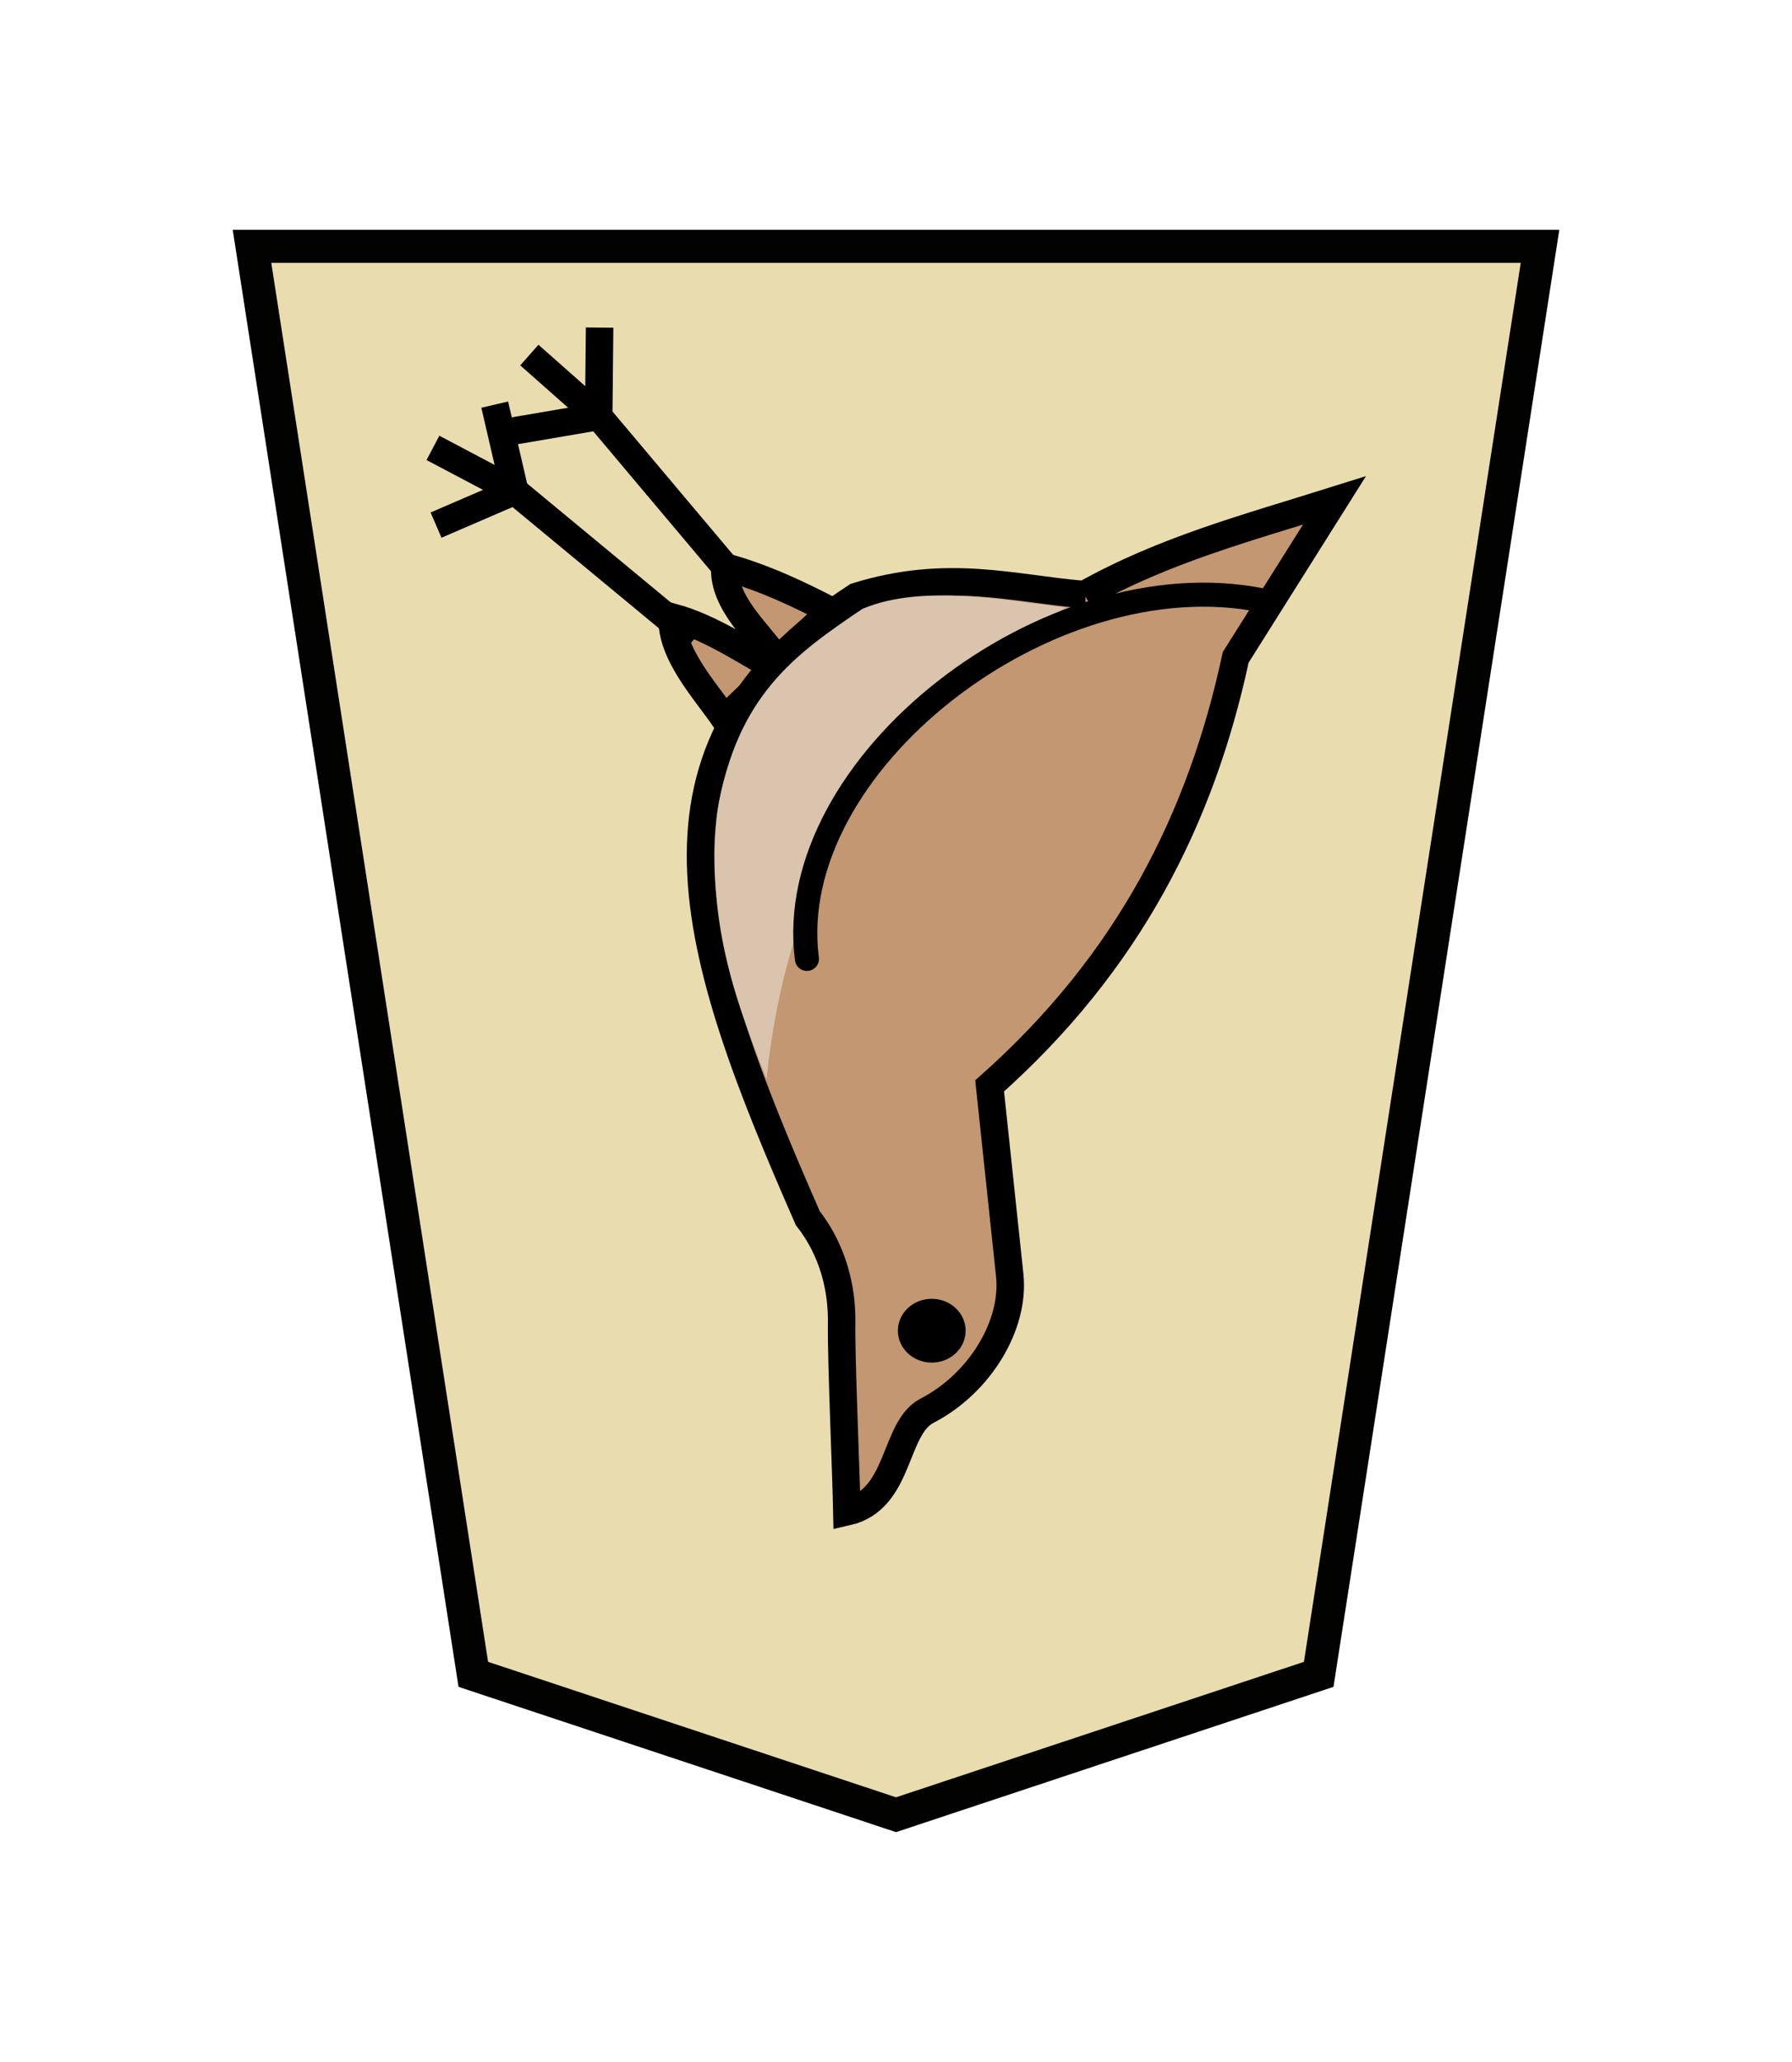 <svg height="60" width="52.157" xmlns="http://www.w3.org/2000/svg"><g stroke="#000"><path d="m526.835 8-17.831 5.92-9.335 60.222 54.331-0-9.335-60.222z" fill="#e9ddaf" opacity=".99" stroke-width="1.394" transform="matrix(.69 0 0 -.69 -337.437 58.326)"/><path d="m21.089 20.915c-.573-.833-1.575-1.9-1.522-2.96 1.178.319 2.212 1.067 3.05 1.499z" fill="#c29771" stroke-width=".8"/><path d="m22.649 19.232c-.573-.833-1.607-1.677-1.554-2.738 1.178.319 2.244.845 3.082 1.277z" fill="#c29771" stroke-width=".8"/><g fill="none" stroke-width=".8" transform="matrix(.972 .236 .236 -.972 -9.805 53.201)"><path d="m21.365 42.962-4.601 3.375-2.292-.989"/><path d="m14.382 47.596 2.382-1.258-.584 2.517"/></g><path d="m31.562 17.302c-2.104-.175-3.976-.769-6.635.054-6.807 4.414-4.815 10.343-1.415 18.093.372.474 1.007 1.482.984 3.066-.015 1.079.134 4.43.153 5.479 1.573-.356 1.348-2.434 2.335-2.945 1.55-.803 2.557-2.506 2.405-3.938l-.585-5.513c4.056-3.601 6.16-7.803 7.162-12.47l2.874-4.566c-2.527.794-4.956 1.436-7.279 2.74z" fill="#c29771" stroke-width=".8"/></g><ellipse cx="27.119" cy="-38.722" rx=".986" ry=".928" transform="scale(1 -1)"/><path d="m22.309 31.393c.612-5.739 3.094-10.481 8.719-13.714-1.756-.208-4.177-.691-5.904.029-1.994 1.326-3.683 2.546-4.242 5.893-.38 3.346.669 5.837 1.427 7.792z" fill="#dac4ae"/><g fill="none" stroke="#000" stroke-width=".8" transform="matrix(1 0 0 -1 -1.781 60.629)"><path d="m21.977 42.023-5.213 4.315-2.292-.989"/><path d="m14.382 47.596 2.382-1.258-.584 2.517"/></g><path d="m36.74 17.471c-6.221-1.254-13.987 4.787-13.254 10.432" fill="none" stroke="#000" stroke-linecap="round" stroke-width=".7"/></svg>